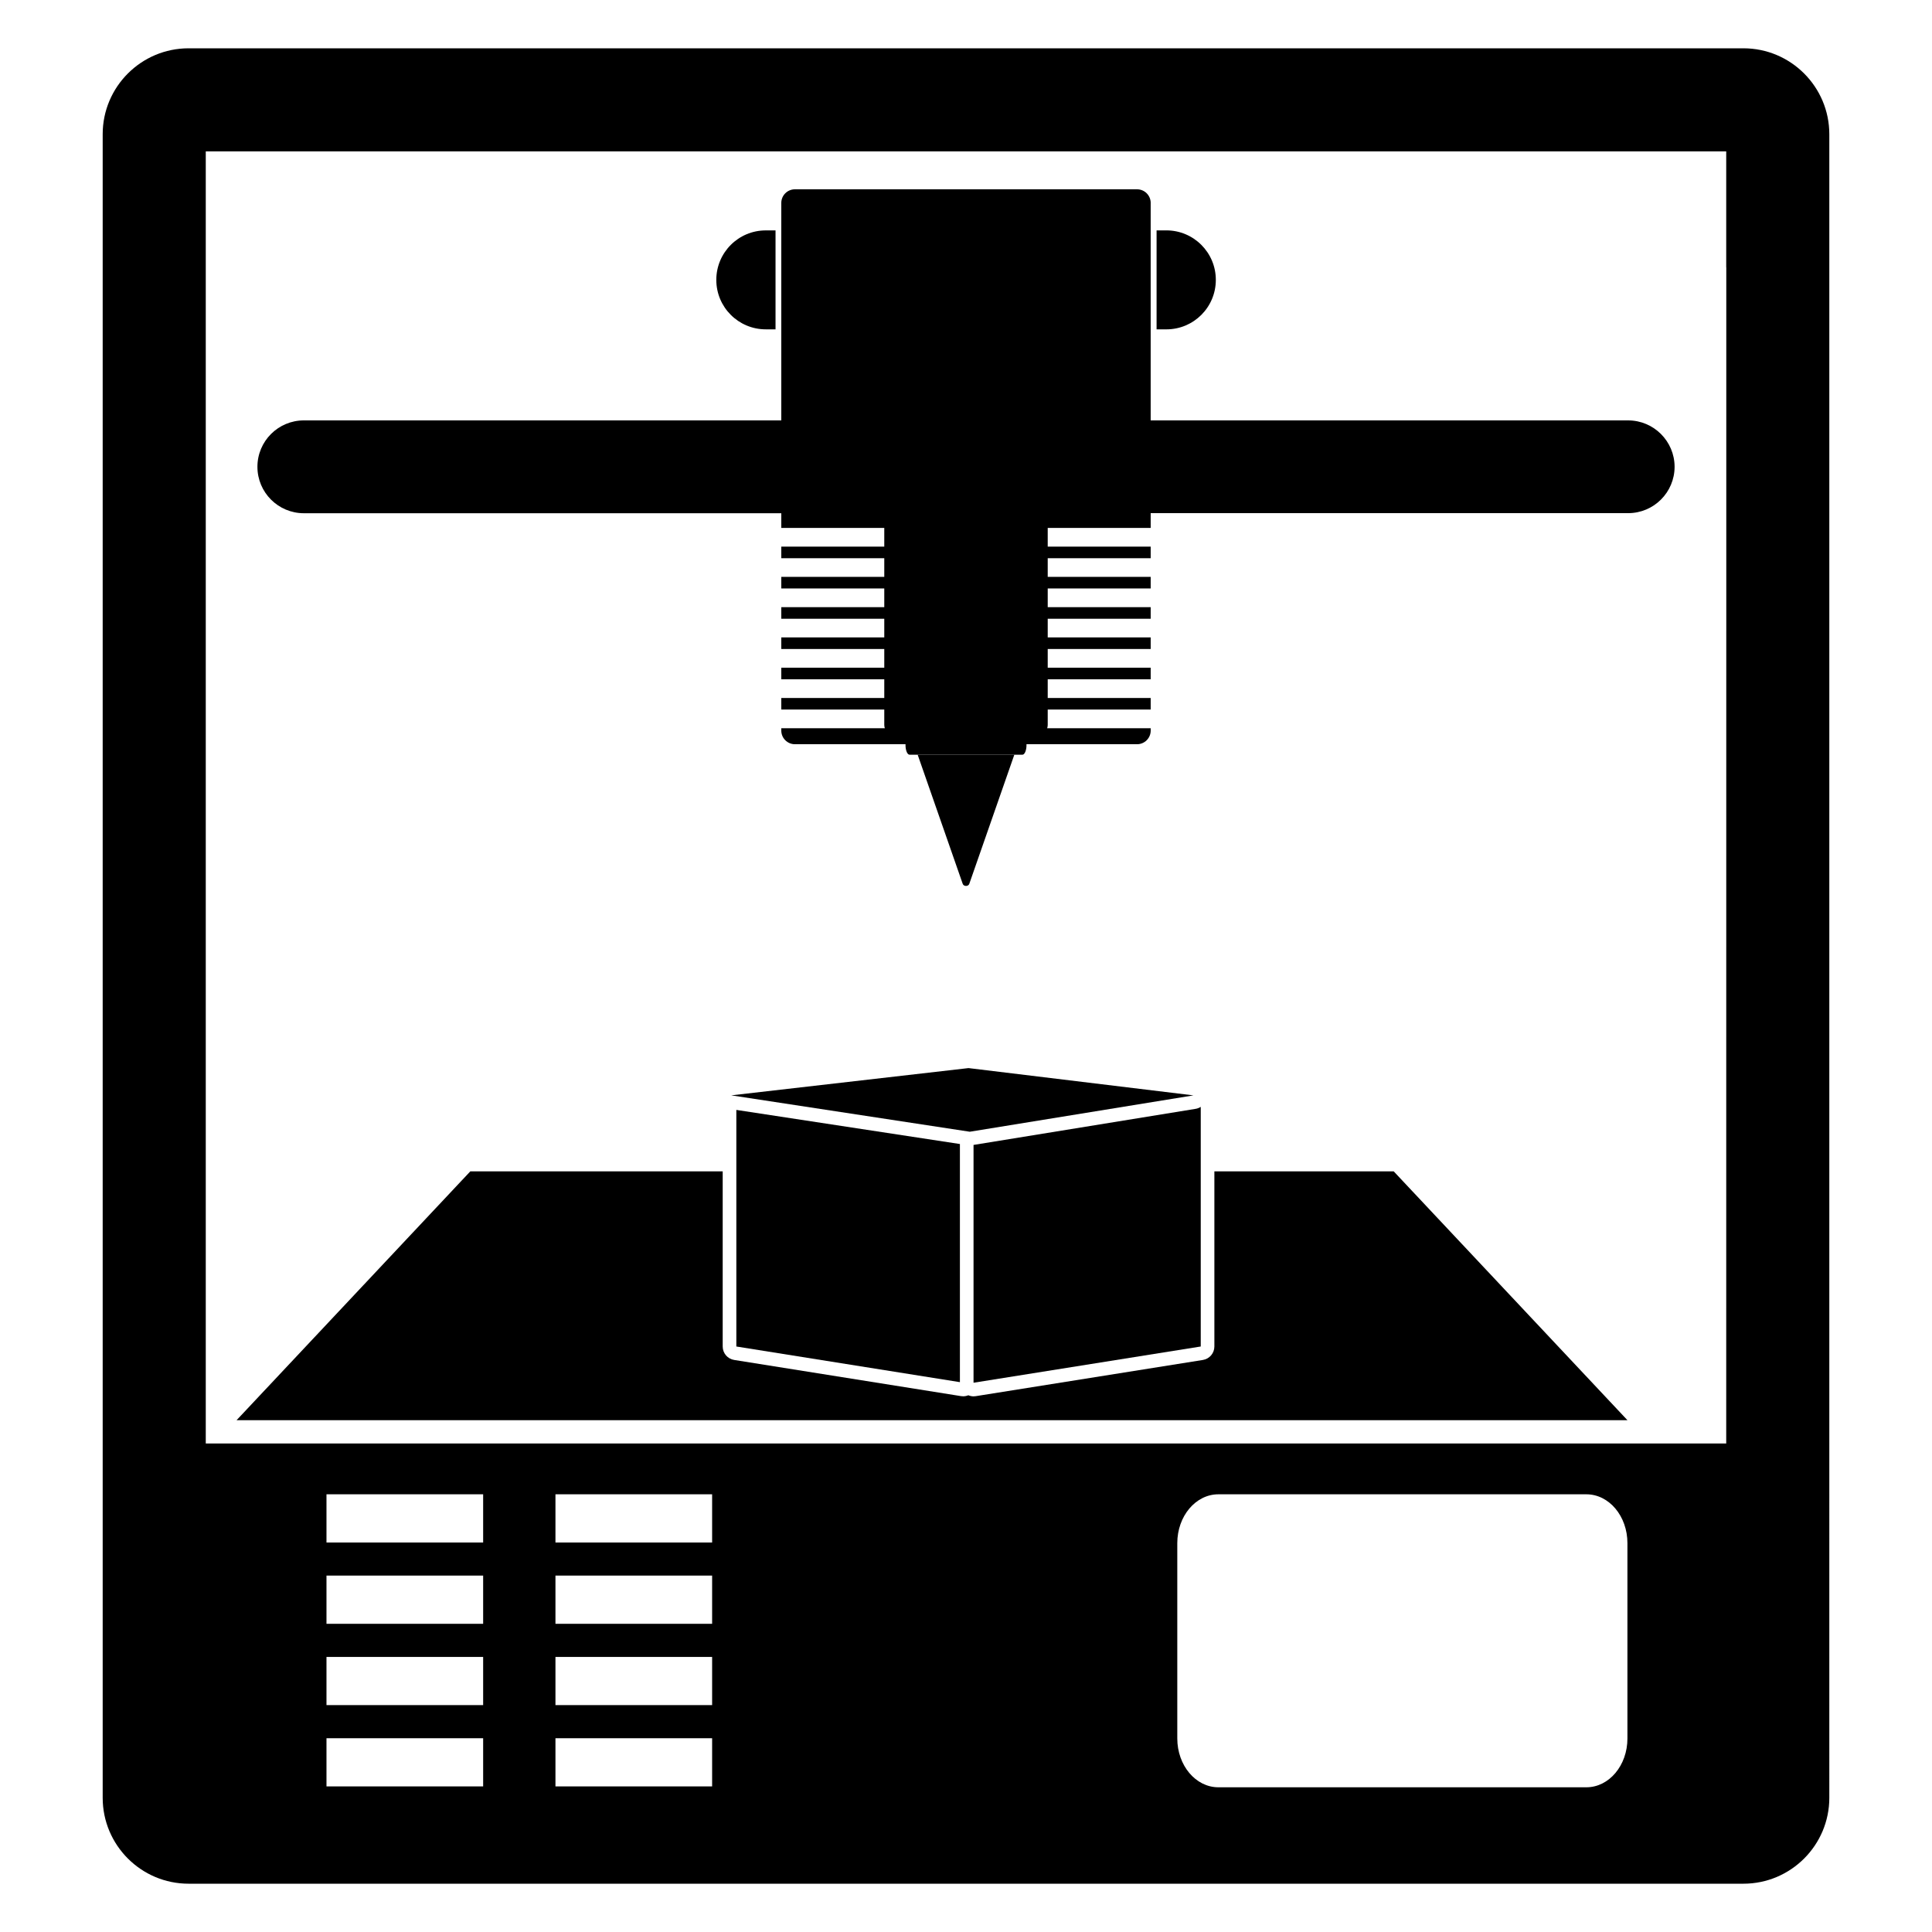 <?xml version="1.0" encoding="utf-8"?>
<!-- Generator: Adobe Illustrator 15.1.0, SVG Export Plug-In . SVG Version: 6.00 Build 0)  -->
<!DOCTYPE svg PUBLIC "-//W3C//DTD SVG 1.1//EN" "http://www.w3.org/Graphics/SVG/1.1/DTD/svg11.dtd">
<svg version="1.1" id="Layer_7" xmlns="http://www.w3.org/2000/svg" xmlns:xlink="http://www.w3.org/1999/xlink" x="0px" y="0px"
	 width="283.465px" height="283.465px" viewBox="0 0 283.465 283.465" enable-background="new 0 0 283.465 283.465"
	 xml:space="preserve">
<g>
	<rect x="81.497" y="243.104" fill="none" width="22.986" height="7.071"/>
	<rect x="81.497" y="231.175" fill="none" width="22.986" height="7.072"/>
	<rect x="81.497" y="255.035" fill="none" width="22.986" height="7.07"/>
	<path fill="none" d="M238.777,226.41c0-3.961-2.691-7.165-6.025-7.165h-10.357h-7.563h-16.385h-19.689
		c-3.324,0-6.025,3.204-6.025,7.165v28.657c0,3.96,2.701,7.165,6.025,7.165h53.996c3.334,0,6.024-3.205,6.024-7.165h-0.001V226.41z"
		/>
	<rect x="81.497" y="219.245" fill="none" width="22.986" height="7.071"/>
	<rect x="47.902" y="243.104" fill="none" width="22.986" height="7.071"/>
	<rect x="47.902" y="219.245" fill="none" width="22.986" height="7.071"/>
	<rect x="47.902" y="255.035" fill="none" width="22.986" height="7.07"/>
	<polygon fill="none" points="47.902,233.649 47.902,238.247 70.888,238.247 70.888,231.174 47.902,231.174 	"/>
	<path fill="none" d="M253.273,22.212H30.191v17.021v11.462v7.739v34.049v119.309h223.082l0.008-119.309h0.002v-53.25h-0.01V22.212z
		 M169.695,33.806l1.43-0.004c4.01,0,7.262,3.248,7.262,7.262c0,4.013-3.242,7.261-7.262,7.261h-1.43V33.806z M112.359,33.804h1.428
		v14.519h-1.428c-4.014,0-7.261-3.244-7.262-7.257C105.098,37.052,108.344,33.804,112.359,33.804z M141.232,208.375h-4.487h-4.487
		l-97.546-0.004l34.291-36.505h37.032v25.693c0,0.984,0.714,1.821,1.685,1.976l33.287,5.307c0.104,0.017,0.21,0.024,0.314,0.024
		c0.259,0,0.513-0.054,0.751-0.151c0.243,0.101,0.501,0.159,0.766,0.159c0.104,0,0.211-0.008,0.314-0.025l33.336-5.313
		c0.971-0.155,1.686-0.992,1.686-1.976v-25.693h26.313l34.291,36.505L141.232,208.375z M142.102,156.711l33.005,4.004l-32.819,5.334
		l-34.998-5.339L142.102,156.711z M134.642,110.732h14.182l-6.608,18.944c-0.143,0.411-0.821,0.411-0.965,0L134.642,110.732z
		 M175.428,162.688c0.273-0.044,0.523-0.146,0.746-0.289v35.16l-33.336,5.315v-34.891L175.428,162.688z M140.839,167.852v34.939
		l-32.804-5.231v-34.713L140.839,167.852z M238.885,75.289h-32.243h-21.534H168.83h-0.002v2.17h-15.107v2.742h15.107V81.9h-15.107
		v2.742h15.107v1.7h-15.107v2.742h15.107v1.698h-15.107v2.742h15.107v1.699h-15.107v2.743h15.107v1.7h-15.107v2.742h15.107v1.698
		h-15.107v2.265c0,0.164-0.035,0.321-0.08,0.478h15.189v0.344c0,1.104-0.896,2-2,2h-16.227c0.001,0.037,0.005,0.073,0.005,0.111
		c0,0.787-0.267,1.426-0.594,1.426h-0.974h-0.218h-14.182h-0.217h-0.974c-0.328,0-0.594-0.638-0.594-1.426
		c0-0.038,0.004-0.073,0.005-0.111h-16.229c-1.104,0-2-0.896-2-2v-0.344h15.191c-0.045-0.156-0.081-0.313-0.081-0.478v-2.265h-15.11
		v-1.698h15.11v-2.742h-15.11v-1.7h15.11v-2.743h-15.11v-1.699h15.11v-2.742h-15.11v-1.698h15.11v-2.742h-15.11v-1.7h15.11V81.9
		h-15.11v-1.699h15.11v-2.742h-15.11v-2.157h-50.15H44.583c-3.764,0-6.814-3.05-6.814-6.811c0-3.76,3.049-6.81,6.814-6.81h19.899
		h46.375h3.775V29.775c0-1.104,0.896-2,2-2h50.198c1.104,0,2,0.896,2,2h-0.002v31.906h0.002h16.277h21.533h32.242
		c3.754,0,6.807,3.054,6.814,6.797C245.697,72.238,242.647,75.289,238.885,75.289z"/>
	<path d="M255.795,7.087H27.67c-6.952,0-12.604,5.651-12.604,12.604v244.084c0,6.952,5.652,12.604,12.604,12.604h228.125
		c6.952,0,12.604-5.65,12.604-12.604V19.69C268.397,12.738,262.747,7.087,255.795,7.087z M70.888,262.105H47.902v-7.07h22.986
		V262.105z M70.888,250.176H47.902v-7.071h22.986V250.176z M70.888,238.247H47.902v-4.598v-2.476h22.986V238.247z M70.888,226.316
		H47.902v-7.071h22.986V226.316z M104.482,262.105H81.497v-7.07h22.986V262.105z M104.482,250.176H81.497v-7.071h22.986V250.176z
		 M104.482,238.247H81.497v-7.072h22.986V238.247z M104.482,226.316H81.497v-7.071h22.986V226.316z M232.754,262.232h-53.996
		c-3.324,0-6.025-3.205-6.025-7.165V226.41c0-3.961,2.701-7.165,6.025-7.165h19.689h16.385h7.563h10.357
		c3.334,0,6.025,3.204,6.025,7.165v28.657h0.001C238.778,259.027,236.088,262.232,232.754,262.232z M253.283,92.482h-0.002
		l-0.008,119.309H30.191V92.482V58.434v-7.739V39.232V22.212h223.082v17.021h0.01V92.482z"/>
	<path d="M112.359,48.322h1.428V33.804h-1.428c-4.015,0-7.262,3.248-7.262,7.262C105.099,45.078,108.345,48.322,112.359,48.322z"/>
	<path d="M178.387,41.063c0-4.014-3.252-7.262-7.262-7.262l-1.43,0.004v14.519h1.43C175.145,48.324,178.387,45.076,178.387,41.063z"
		/>
	<path d="M142.215,129.677l6.608-18.944h-14.182l6.609,18.944C141.395,130.088,142.072,130.088,142.215,129.677z"/>
	<path d="M178.174,171.866v25.693c0,0.983-0.715,1.82-1.686,1.976l-33.336,5.313c-0.104,0.018-0.21,0.025-0.314,0.025
		c-0.265,0-0.522-0.059-0.766-0.159c-0.238,0.098-0.492,0.151-0.751,0.151c-0.104,0-0.21-0.008-0.314-0.024l-33.287-5.307
		c-0.971-0.154-1.685-0.991-1.685-1.976v-25.693H69.003l-34.291,36.505l97.546,0.004h4.487h4.487l97.546-0.004l-34.291-36.505
		H178.174z"/>
	<polygon points="140.839,202.791 140.839,167.852 108.036,162.847 108.036,197.56 	"/>
	<path d="M176.174,197.56v-35.16c-0.223,0.143-0.473,0.245-0.746,0.289l-32.59,5.296v34.891L176.174,197.56z"/>
	<polygon points="142.287,166.049 175.106,160.715 142.102,156.711 107.29,160.71 	"/>
	<path d="M238.883,61.682h-32.242h-21.533H168.83h-0.002V29.775h0.002c0-1.104-0.896-2-2-2h-50.198c-1.104,0-2,0.896-2,2v31.906
		h-3.775H64.482H44.583c-3.765,0-6.814,3.05-6.814,6.81c0,3.761,3.05,6.811,6.814,6.811h19.899h50.15v2.157h15.11v2.742h-15.11V81.9
		h15.11v2.742h-15.11v1.7h15.11v2.742h-15.11v1.698h15.11v2.742h-15.11v1.699h15.11v2.743h-15.11v1.7h15.11v2.742h-15.11v1.698
		h15.11v2.265c0,0.164,0.036,0.321,0.081,0.478h-15.191v0.344c0,1.104,0.896,2,2,2h16.229c-0.001,0.038-0.005,0.073-0.005,0.111
		c0,0.788,0.266,1.426,0.594,1.426h0.974h0.217h14.182h0.218h0.974c0.327,0,0.594-0.639,0.594-1.426
		c0-0.038-0.004-0.074-0.005-0.111h16.227c1.104,0,2-0.896,2-2v-0.344h-15.189c0.045-0.156,0.08-0.313,0.08-0.478v-2.265h15.107
		v-1.698h-15.107v-2.742h15.107v-1.7h-15.107v-2.743h15.107v-1.699h-15.107v-2.742h15.107v-1.698h-15.107v-2.742h15.107v-1.7
		h-15.107V81.9h15.107v-1.699h-15.107v-2.742h15.107v-2.17h0.002h16.277h21.534h32.243c3.763,0,6.813-3.051,6.813-6.811
		C245.689,64.735,242.637,61.682,238.883,61.682z"/>
</g>
</svg>
